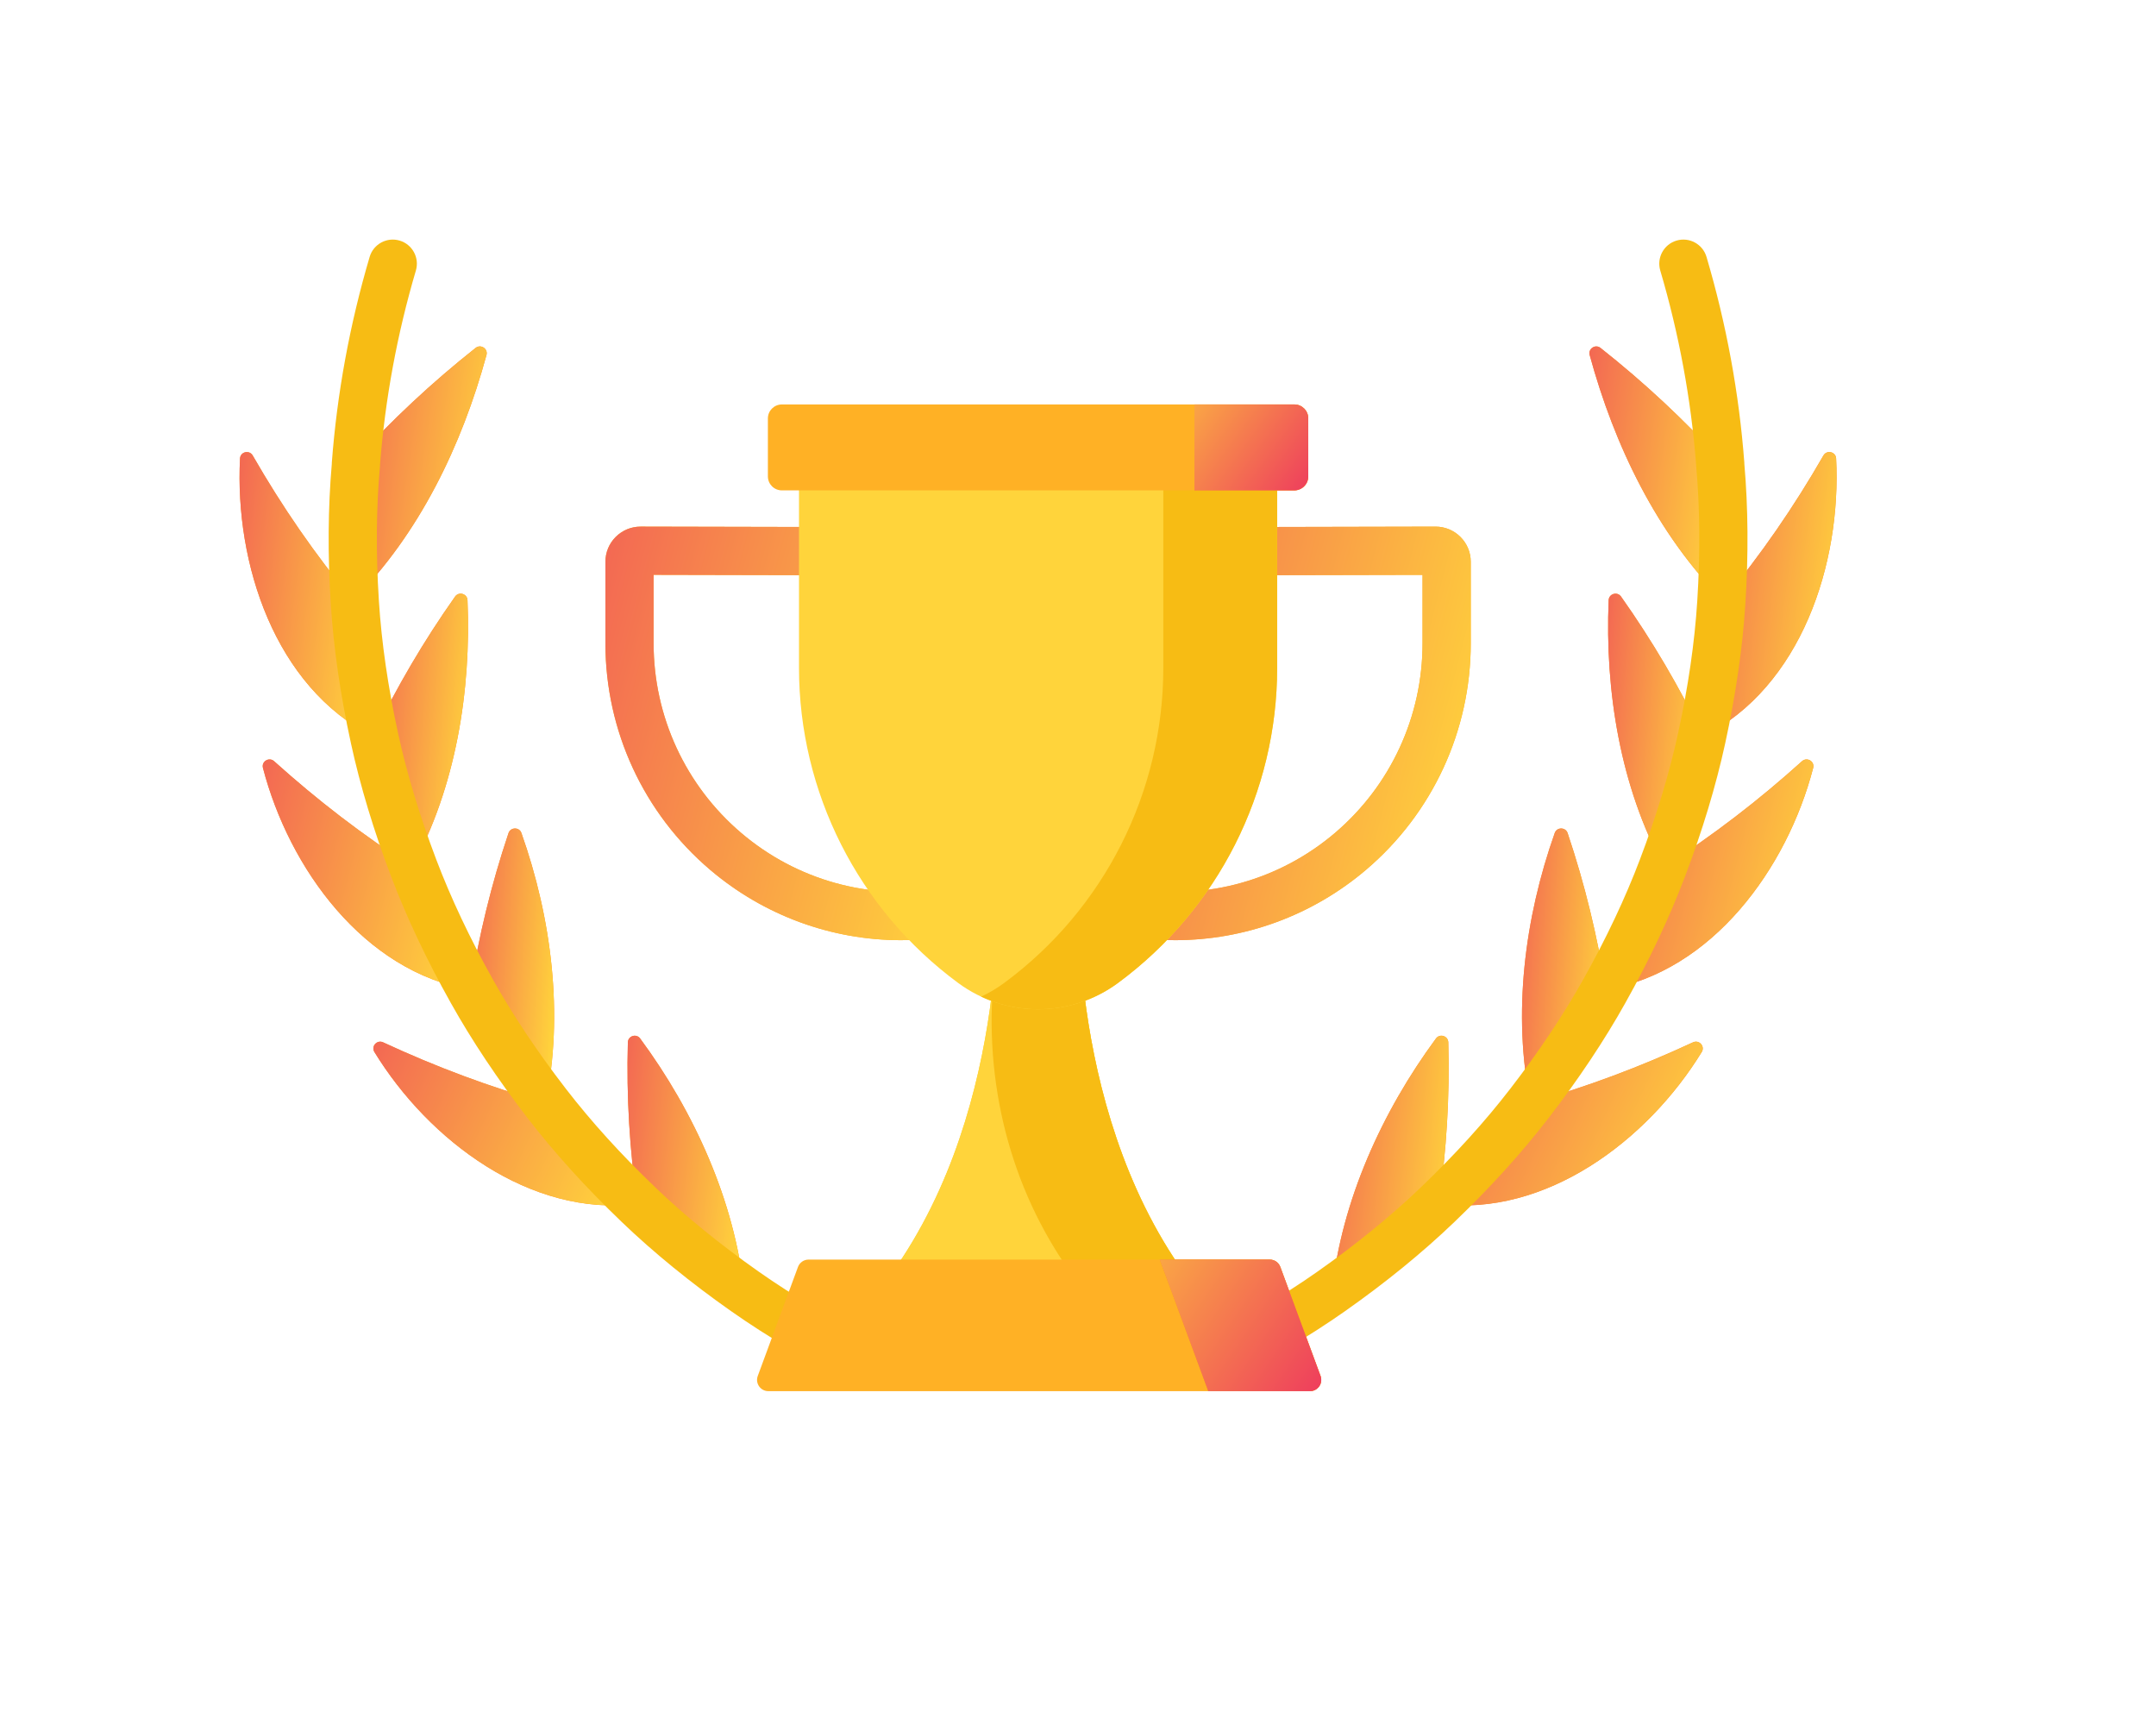 <svg width="135" height="108" viewBox="0 0 135 108" fill="none" xmlns="http://www.w3.org/2000/svg">
<g filter="url(#filter0_dd)">
<path d="M22.184 28.865C24.557 26.276 27.044 23.945 29.783 21.782C30.105 21.528 30.569 21.832 30.461 22.228C28.926 27.87 26.244 33.445 22.11 37.59C21.924 34.688 21.921 31.763 22.184 28.865Z" fill="#FF901D"/>
<path d="M22.184 28.865C24.557 26.276 27.044 23.945 29.783 21.782C30.105 21.528 30.569 21.832 30.461 22.228C28.926 27.87 26.244 33.445 22.11 37.59C21.924 34.688 21.921 31.763 22.184 28.865Z" fill="url(#paint0_linear)"/>
<path d="M22.11 37.592C19.723 34.712 17.672 31.733 15.824 28.518C15.613 28.151 15.051 28.282 15.029 28.705C14.696 35.291 17.212 42.998 23.343 46.106C22.732 43.305 22.292 40.455 22.11 37.592Z" fill="#FF901D"/>
<path d="M22.11 37.592C19.723 34.712 17.672 31.733 15.824 28.518C15.613 28.151 15.051 28.282 15.029 28.705C14.696 35.291 17.212 42.998 23.343 46.106C22.732 43.305 22.292 40.455 22.11 37.592Z" fill="url(#paint1_linear)"/>
<path d="M23.343 46.104C24.845 43.013 26.526 40.137 28.497 37.35C28.731 37.019 29.256 37.171 29.273 37.576C29.512 43.265 28.536 49.279 25.81 54.273C24.8 51.615 23.948 48.885 23.343 46.104Z" fill="#FF901D"/>
<path d="M23.343 46.104C24.845 43.013 26.526 40.137 28.497 37.35C28.731 37.019 29.256 37.171 29.273 37.576C29.512 43.265 28.536 49.279 25.81 54.273C24.8 51.615 23.948 48.885 23.343 46.104Z" fill="url(#paint2_linear)"/>
<path d="M25.811 54.275C22.711 52.283 19.88 50.105 17.164 47.658C16.851 47.376 16.359 47.671 16.465 48.079C18.102 54.37 22.78 60.825 29.442 61.966C28.057 59.493 26.817 56.926 25.811 54.275Z" fill="#FF901D"/>
<path d="M25.811 54.275C22.711 52.283 19.88 50.105 17.164 47.658C16.851 47.376 16.359 47.671 16.465 48.079C18.102 54.37 22.78 60.825 29.442 61.966C28.057 59.493 26.817 56.926 25.811 54.275Z" fill="url(#paint3_linear)"/>
<path d="M29.441 61.965C29.984 58.593 30.76 55.376 31.841 52.16C31.97 51.778 32.513 51.771 32.648 52.151C34.539 57.489 35.304 63.51 34.164 69.044C32.43 66.8 30.826 64.442 29.441 61.965Z" fill="#FF901D"/>
<path d="M29.441 61.965C29.984 58.593 30.76 55.376 31.841 52.16C31.97 51.778 32.513 51.771 32.648 52.151C34.539 57.489 35.304 63.51 34.164 69.044C32.43 66.8 30.826 64.442 29.441 61.965Z" fill="url(#paint4_linear)"/>
<path d="M34.165 69.046C30.632 68.044 27.294 66.793 23.988 65.258C23.607 65.081 23.224 65.506 23.444 65.865C26.843 71.408 33.206 76.207 39.908 75.379C37.851 73.408 35.907 71.303 34.165 69.046Z" fill="#FF901D"/>
<path d="M34.165 69.046C30.632 68.044 27.294 66.793 23.988 65.258C23.607 65.081 23.224 65.506 23.444 65.865C26.843 71.408 33.206 76.207 39.908 75.379C37.851 73.408 35.907 71.303 34.165 69.046Z" fill="url(#paint5_linear)"/>
<path d="M39.906 75.378C39.424 71.981 39.219 68.667 39.314 65.261C39.325 64.857 39.843 64.692 40.083 65.017C43.468 69.606 45.993 75.181 46.598 80.834C44.244 79.179 41.984 77.371 39.906 75.378Z" fill="#FF901D"/>
<path d="M39.906 75.378C39.424 71.981 39.219 68.667 39.314 65.261C39.325 64.857 39.843 64.692 40.083 65.017C43.468 69.606 45.993 75.181 46.598 80.834C44.244 79.179 41.984 77.371 39.906 75.378Z" fill="url(#paint6_linear)"/>
<path d="M107.816 28.865C105.443 26.276 102.956 23.945 100.217 21.782C99.895 21.528 99.431 21.832 99.539 22.228C101.074 27.87 103.756 33.445 107.89 37.59C108.076 34.688 108.079 31.763 107.816 28.865Z" fill="#FF901D"/>
<path d="M107.816 28.865C105.443 26.276 102.956 23.945 100.217 21.782C99.895 21.528 99.431 21.832 99.539 22.228C101.074 27.87 103.756 33.445 107.89 37.59C108.076 34.688 108.079 31.763 107.816 28.865Z" fill="url(#paint7_linear)"/>
<path d="M107.89 37.592C110.276 34.712 112.328 31.733 114.176 28.518C114.387 28.151 114.949 28.282 114.971 28.705C115.304 35.291 112.788 42.998 106.657 46.106C107.268 43.305 107.708 40.455 107.89 37.592Z" fill="#FF901D"/>
<path d="M107.89 37.592C110.276 34.712 112.328 31.733 114.176 28.518C114.387 28.151 114.949 28.282 114.971 28.705C115.304 35.291 112.788 42.998 106.657 46.106C107.268 43.305 107.708 40.455 107.89 37.592Z" fill="url(#paint8_linear)"/>
<path d="M106.658 46.104C105.155 43.013 103.474 40.137 101.503 37.35C101.269 37.019 100.745 37.171 100.728 37.576C100.488 43.265 101.464 49.279 104.19 54.273C105.201 51.615 106.053 48.885 106.658 46.104Z" fill="#FF901D"/>
<path d="M106.658 46.104C105.155 43.013 103.474 40.137 101.503 37.35C101.269 37.019 100.745 37.171 100.728 37.576C100.488 43.265 101.464 49.279 104.19 54.273C105.201 51.615 106.053 48.885 106.658 46.104Z" fill="url(#paint9_linear)"/>
<path d="M104.189 54.275C107.289 52.283 110.12 50.105 112.836 47.658C113.149 47.376 113.641 47.671 113.534 48.079C111.898 54.37 107.219 60.825 100.558 61.966C101.943 59.493 103.183 56.926 104.189 54.275Z" fill="#FF901D"/>
<path d="M104.189 54.275C107.289 52.283 110.12 50.105 112.836 47.658C113.149 47.376 113.641 47.671 113.534 48.079C111.898 54.37 107.219 60.825 100.558 61.966C101.943 59.493 103.183 56.926 104.189 54.275Z" fill="url(#paint10_linear)"/>
<path d="M100.559 61.965C100.016 58.593 99.24 55.376 98.159 52.16C98.03 51.778 97.487 51.771 97.352 52.151C95.461 57.489 94.696 63.51 95.836 69.044C97.57 66.8 99.174 64.442 100.559 61.965Z" fill="#FF901D"/>
<path d="M100.559 61.965C100.016 58.593 99.24 55.376 98.159 52.16C98.03 51.778 97.487 51.771 97.352 52.151C95.461 57.489 94.696 63.51 95.836 69.044C97.57 66.8 99.174 64.442 100.559 61.965Z" fill="url(#paint11_linear)"/>
<path d="M95.835 69.046C99.368 68.044 102.706 66.793 106.012 65.258C106.393 65.081 106.776 65.506 106.556 65.865C103.157 71.408 96.794 76.207 90.092 75.379C92.149 73.408 94.093 71.303 95.835 69.046Z" fill="#FF901D"/>
<path d="M95.835 69.046C99.368 68.044 102.706 66.793 106.012 65.258C106.393 65.081 106.776 65.506 106.556 65.865C103.157 71.408 96.794 76.207 90.092 75.379C92.149 73.408 94.093 71.303 95.835 69.046Z" fill="url(#paint12_linear)"/>
<path d="M90.094 75.378C90.576 71.981 90.781 68.667 90.686 65.261C90.675 64.857 90.157 64.692 89.917 65.017C86.532 69.606 84.007 75.181 83.402 80.834C85.756 79.179 88.016 77.371 90.094 75.378Z" fill="#FF901D"/>
<path d="M90.094 75.378C90.576 71.981 90.781 68.667 90.686 65.261C90.675 64.857 90.157 64.692 89.917 65.017C86.532 69.606 84.007 75.181 83.402 80.834C85.756 79.179 88.016 77.371 90.094 75.378Z" fill="url(#paint13_linear)"/>
<path d="M54.864 83.933C52.159 82.6 49.687 81.149 47.515 79.621C47.514 79.62 47.514 79.62 47.513 79.62C47.513 79.62 47.513 79.619 47.512 79.619C45.089 77.916 42.904 76.135 41.017 74.325C41.017 74.325 41.016 74.324 41.016 74.323C38.898 72.295 37.021 70.226 35.438 68.173C35.437 68.173 35.437 68.172 35.436 68.172C35.436 68.171 35.436 68.171 35.436 68.171C33.65 65.859 32.106 63.546 30.848 61.295C30.848 61.294 30.847 61.293 30.846 61.292C29.42 58.744 28.234 56.232 27.321 53.827C27.321 53.826 27.32 53.825 27.32 53.824V53.824C26.278 51.082 25.471 48.413 24.923 45.891C24.923 45.89 24.923 45.89 24.923 45.89C24.293 43.002 23.89 40.222 23.725 37.626C23.725 37.624 23.725 37.623 23.725 37.622C23.533 34.632 23.557 31.783 23.796 29.152C23.799 29.121 23.799 29.089 23.799 29.057C24.114 24.99 24.867 20.913 26.041 16.937C26.277 16.137 25.82 15.298 25.021 15.062C24.222 14.826 23.382 15.283 23.146 16.082C21.9 20.304 21.103 24.636 20.778 28.958C20.776 28.987 20.777 29.016 20.776 29.045C20.537 31.784 20.515 34.733 20.712 37.815C20.712 37.816 20.712 37.816 20.712 37.817C20.887 40.562 21.31 43.492 21.972 46.525C21.972 46.528 21.973 46.53 21.973 46.532C22.553 49.2 23.403 52.015 24.498 54.896C24.498 54.897 24.498 54.897 24.499 54.898C25.464 57.442 26.714 60.09 28.213 62.767C28.213 62.768 28.213 62.768 28.214 62.769C28.214 62.77 28.215 62.77 28.215 62.771C28.215 62.771 28.215 62.771 28.215 62.771C29.546 65.15 31.171 67.588 33.047 70.016C33.048 70.017 33.049 70.018 33.05 70.019C34.724 72.188 36.7 74.369 38.924 76.499C38.925 76.5 38.925 76.501 38.925 76.501C40.923 78.417 43.228 80.297 45.777 82.089C45.778 82.089 45.778 82.089 45.778 82.089C48.077 83.707 50.685 85.238 53.529 86.641C53.744 86.747 53.971 86.797 54.195 86.797C54.752 86.797 55.287 86.488 55.55 85.955C55.919 85.207 55.611 84.302 54.864 83.933Z" fill="#F7BC14"/>
<path d="M109.224 29.045C109.224 29.016 109.224 28.987 109.222 28.958C108.897 24.635 108.101 20.303 106.854 16.082C106.618 15.283 105.779 14.827 104.979 15.062C104.18 15.298 103.723 16.138 103.959 16.937C105.133 20.912 105.886 24.989 106.201 29.057C106.202 29.089 106.202 29.12 106.205 29.152C106.443 31.782 106.467 34.632 106.276 37.622C106.276 37.623 106.276 37.624 106.276 37.624C106.276 37.625 106.276 37.625 106.276 37.626C106.111 40.22 105.708 43.001 105.078 45.89C105.078 45.89 105.078 45.89 105.078 45.891C104.529 48.413 103.723 51.082 102.68 53.824C102.68 53.824 102.68 53.824 102.68 53.825C102.68 53.825 102.679 53.826 102.679 53.827C101.767 56.232 100.58 58.744 99.153 61.294C99.152 61.295 99.152 61.295 99.152 61.295C97.894 63.545 96.351 65.858 94.564 68.171C94.564 68.171 94.563 68.172 94.563 68.173C94.563 68.173 94.563 68.173 94.562 68.173C92.98 70.225 91.103 72.294 88.984 74.323C88.984 74.324 88.984 74.324 88.983 74.325C87.097 76.134 84.912 77.915 82.488 79.619C82.487 79.619 82.487 79.62 82.486 79.62C82.486 79.62 82.485 79.621 82.485 79.621C80.314 81.149 77.841 82.6 75.136 83.933C74.388 84.302 74.081 85.207 74.45 85.954C74.713 86.487 75.248 86.796 75.805 86.796C76.029 86.796 76.256 86.746 76.471 86.64C79.315 85.238 81.922 83.707 84.221 82.09C84.222 82.089 84.222 82.089 84.223 82.088C86.773 80.296 89.078 78.416 91.075 76.501C91.075 76.5 91.076 76.499 91.076 76.499C93.301 74.367 95.278 72.186 96.952 70.017C96.952 70.017 96.952 70.017 96.952 70.016C96.953 70.016 96.953 70.016 96.953 70.016C98.83 67.586 100.457 65.147 101.787 62.768C101.788 62.767 101.788 62.765 101.789 62.763C103.288 60.086 104.537 57.439 105.501 54.897C105.501 54.897 105.501 54.897 105.501 54.897C105.501 54.896 105.502 54.896 105.502 54.896C106.596 52.016 107.445 49.203 108.026 46.536C108.026 46.536 108.026 46.535 108.026 46.535C108.689 43.496 109.113 40.563 109.288 37.816C109.288 37.814 109.288 37.812 109.288 37.81C109.485 34.728 109.463 31.781 109.224 29.045Z" fill="#F7BC14"/>
<path d="M56.424 58.864C52.073 58.864 47.833 57.322 44.458 54.451C40.295 50.908 37.908 45.742 37.908 40.278V35.174C37.908 34.585 38.138 34.03 38.555 33.613C38.972 33.198 39.524 32.97 40.112 32.97C40.114 32.97 40.116 32.97 40.118 32.97L53.479 32.999C54.312 33.001 54.986 33.678 54.984 34.511C54.983 35.344 54.307 36.017 53.475 36.017C53.474 36.017 53.473 36.017 53.472 36.017L40.926 35.99L40.926 40.277C40.926 44.855 42.926 49.184 46.414 52.152C49.875 55.097 54.425 56.371 58.896 55.646C59.051 55.621 59.207 55.594 59.364 55.567C60.186 55.424 60.968 55.972 61.111 56.793C61.255 57.614 60.706 58.396 59.885 58.54C59.715 58.569 59.546 58.598 59.379 58.625C58.394 58.785 57.406 58.864 56.424 58.864Z" fill="#FFB125"/>
<path d="M56.424 58.864C52.073 58.864 47.833 57.322 44.458 54.451C40.295 50.908 37.908 45.742 37.908 40.278V35.174C37.908 34.585 38.138 34.03 38.555 33.613C38.972 33.198 39.524 32.97 40.112 32.97C40.114 32.97 40.116 32.97 40.118 32.97L53.479 32.999C54.312 33.001 54.986 33.678 54.984 34.511C54.983 35.344 54.307 36.017 53.475 36.017C53.474 36.017 53.473 36.017 53.472 36.017L40.926 35.99L40.926 40.277C40.926 44.855 42.926 49.184 46.414 52.152C49.875 55.097 54.425 56.371 58.896 55.646C59.051 55.621 59.207 55.594 59.364 55.567C60.186 55.424 60.968 55.972 61.111 56.793C61.255 57.614 60.706 58.396 59.885 58.54C59.715 58.569 59.546 58.598 59.379 58.625C58.394 58.785 57.406 58.864 56.424 58.864Z" fill="url(#paint14_linear)"/>
<path d="M73.576 58.864C72.594 58.864 71.606 58.786 70.621 58.626C70.454 58.599 70.285 58.571 70.115 58.541C69.294 58.397 68.745 57.615 68.889 56.794C69.032 55.973 69.815 55.425 70.635 55.568C70.793 55.596 70.949 55.622 71.104 55.647C75.575 56.371 80.124 55.098 83.586 52.153C87.074 49.185 89.074 44.857 89.074 40.278V35.991L76.528 36.018C76.527 36.018 76.526 36.018 76.525 36.018C75.693 36.018 75.017 35.345 75.016 34.513C75.014 33.679 75.688 33.002 76.521 33L89.883 32.971C89.885 32.971 89.887 32.971 89.889 32.971C90.476 32.971 91.028 33.199 91.445 33.614C91.862 34.031 92.093 34.585 92.093 35.175V40.279C92.093 45.743 89.705 50.909 85.542 54.452C82.168 57.323 77.927 58.864 73.576 58.864Z" fill="#FFB125"/>
<path d="M73.576 58.864C72.594 58.864 71.606 58.786 70.621 58.626C70.454 58.599 70.285 58.571 70.115 58.541C69.294 58.397 68.745 57.615 68.889 56.794C69.032 55.973 69.815 55.425 70.635 55.568C70.793 55.596 70.949 55.622 71.104 55.647C75.575 56.371 80.124 55.098 83.586 52.153C87.074 49.185 89.074 44.857 89.074 40.278V35.991L76.528 36.018C76.527 36.018 76.526 36.018 76.525 36.018C75.693 36.018 75.017 35.345 75.016 34.513C75.014 33.679 75.688 33.002 76.521 33L89.883 32.971C89.885 32.971 89.887 32.971 89.889 32.971C90.476 32.971 91.028 33.199 91.445 33.614C91.862 34.031 92.093 34.585 92.093 35.175V40.279C92.093 45.743 89.705 50.909 85.542 54.452C82.168 57.323 77.927 58.864 73.576 58.864Z" fill="url(#paint15_linear)"/>
<path d="M55.077 80.735H74.923C66.702 70.311 67.56 55.287 67.56 55.287H65H62.44C62.44 55.287 63.298 70.311 55.077 80.735Z" fill="#FED130"/>
<path d="M55.077 80.735H74.923C66.702 70.311 67.56 55.287 67.56 55.287H65H62.44C62.44 55.287 63.298 70.311 55.077 80.735Z" fill="#FFD43B"/>
<path d="M67.56 55.287H65H62.44C62.44 55.287 62.573 57.619 62.231 61.084C61.58 67.687 63.218 74.349 67.083 79.743C67.323 80.078 67.571 80.409 67.829 80.735H74.923C66.702 70.311 67.56 55.287 67.56 55.287Z" fill="#F7BC14"/>
<path d="M50.03 28.645V41.811C50.03 49.601 53.732 56.926 60.003 61.547C62.975 63.736 67.025 63.736 69.997 61.547C76.268 56.927 79.97 49.601 79.97 41.811V28.645H50.03Z" fill="#FFD43B"/>
<path d="M72.842 28.645V41.811C72.842 49.601 69.14 56.926 62.869 61.547C62.414 61.882 61.934 62.165 61.436 62.398C64.19 63.684 67.48 63.401 69.997 61.547C76.268 56.927 79.97 49.601 79.97 41.811V28.645H72.842Z" fill="#F7BC14"/>
<path d="M81.043 30.702H48.958C48.474 30.702 48.082 30.31 48.082 29.826V26.198C48.082 25.714 48.474 25.322 48.958 25.322H81.043C81.526 25.322 81.918 25.714 81.918 26.198V29.826C81.918 30.31 81.526 30.702 81.043 30.702Z" fill="#FFB125"/>
<path d="M81.042 25.322H74.79V30.702H81.042C81.526 30.702 81.918 30.31 81.918 29.826V26.198C81.918 25.714 81.526 25.322 81.042 25.322Z" fill="#FF901D"/>
<path d="M81.042 25.322H74.79V30.702H81.042C81.526 30.702 81.918 30.31 81.918 29.826V26.198C81.918 25.714 81.526 25.322 81.042 25.322Z" fill="url(#paint16_linear)"/>
<path d="M82.024 87.098H48.11C47.619 87.098 47.277 86.608 47.448 86.147L49.966 79.323C50.069 79.045 50.333 78.861 50.629 78.861H79.506C79.801 78.861 80.066 79.045 80.168 79.323L82.687 86.147C82.857 86.608 82.516 87.098 82.024 87.098Z" fill="#FFB125"/>
<path d="M82.687 86.147L80.168 79.323C80.066 79.045 79.802 78.861 79.506 78.861H72.618L75.657 87.098H82.024C82.516 87.098 82.857 86.608 82.687 86.147Z" fill="#FF901D"/>
<path d="M82.687 86.147L80.168 79.323C80.066 79.045 79.802 78.861 79.506 78.861H72.618L75.657 87.098H82.024C82.516 87.098 82.857 86.608 82.687 86.147Z" fill="url(#paint17_linear)"/>
</g>
<defs>
<filter id="filter0_dd" x="0" y="0" width="135" height="107.098" filterUnits="userSpaceOnUse" color-interpolation-filters="sRGB">
<feFlood flood-opacity="0" result="BackgroundImageFix"/>
<feColorMatrix in="SourceAlpha" type="matrix" values="0 0 0 0 0 0 0 0 0 0 0 0 0 0 0 0 0 0 127 0"/>
<feOffset dx="5" dy="5"/>
<feGaussianBlur stdDeviation="7.5"/>
<feColorMatrix type="matrix" values="0 0 0 0 0 0 0 0 0 0 0 0 0 0 0 0 0 0 0.9 0"/>
<feBlend mode="normal" in2="BackgroundImageFix" result="effect1_dropShadow"/>
<feColorMatrix in="SourceAlpha" type="matrix" values="0 0 0 0 0 0 0 0 0 0 0 0 0 0 0 0 0 0 127 0"/>
<feOffset dx="-5" dy="-5"/>
<feGaussianBlur stdDeviation="5"/>
<feColorMatrix type="matrix" values="0 0 0 0 1 0 0 0 0 1 0 0 0 0 1 0 0 0 0.09 0"/>
<feBlend mode="normal" in2="effect1_dropShadow" result="effect2_dropShadow"/>
<feBlend mode="normal" in="SourceGraphic" in2="effect2_dropShadow" result="shape"/>
</filter>
<linearGradient id="paint0_linear" x1="31.712" y1="25.326" x2="0.148" y2="20.474" gradientUnits="userSpaceOnUse">
<stop stop-color="#FFD43B"/>
<stop offset="0.526" stop-color="#EB2163"/>
<stop offset="1" stop-color="#950552"/>
</linearGradient>
<linearGradient id="paint1_linear" x1="24.556" y1="32.375" x2="-6.595" y2="28.176" gradientUnits="userSpaceOnUse">
<stop stop-color="#FFD43B"/>
<stop offset="0.526" stop-color="#EB2163"/>
<stop offset="1" stop-color="#950552"/>
</linearGradient>
<linearGradient id="paint2_linear" x1="30.175" y1="41.081" x2="7.725" y2="38.829" gradientUnits="userSpaceOnUse">
<stop stop-color="#FFD43B"/>
<stop offset="0.526" stop-color="#EB2163"/>
<stop offset="1" stop-color="#950552"/>
</linearGradient>
<linearGradient id="paint3_linear" x1="31.33" y1="50.844" x2="-14.948" y2="38.852" gradientUnits="userSpaceOnUse">
<stop stop-color="#FFD43B"/>
<stop offset="0.526" stop-color="#EB2163"/>
<stop offset="1" stop-color="#950552"/>
</linearGradient>
<linearGradient id="paint4_linear" x1="35.463" y1="55.797" x2="15.629" y2="54.051" gradientUnits="userSpaceOnUse">
<stop stop-color="#FFD43B"/>
<stop offset="0.526" stop-color="#EB2163"/>
<stop offset="1" stop-color="#950552"/>
</linearGradient>
<linearGradient id="paint5_linear" x1="42.311" y1="67.562" x2="-9.411" y2="43.588" gradientUnits="userSpaceOnUse">
<stop stop-color="#FFD43B"/>
<stop offset="0.526" stop-color="#EB2163"/>
<stop offset="1" stop-color="#950552"/>
</linearGradient>
<linearGradient id="paint6_linear" x1="47.66" y1="68.501" x2="20.356" y2="64.913" gradientUnits="userSpaceOnUse">
<stop stop-color="#FFD43B"/>
<stop offset="0.526" stop-color="#EB2163"/>
<stop offset="1" stop-color="#950552"/>
</linearGradient>
<linearGradient id="paint7_linear" x1="109.258" y1="25.326" x2="77.694" y2="20.473" gradientUnits="userSpaceOnUse">
<stop stop-color="#FFD43B"/>
<stop offset="0.526" stop-color="#EB2163"/>
<stop offset="1" stop-color="#950552"/>
</linearGradient>
<linearGradient id="paint8_linear" x1="116.213" y1="32.375" x2="85.062" y2="28.176" gradientUnits="userSpaceOnUse">
<stop stop-color="#FFD43B"/>
<stop offset="0.526" stop-color="#EB2163"/>
<stop offset="1" stop-color="#950552"/>
</linearGradient>
<linearGradient id="paint9_linear" x1="107.525" y1="41.081" x2="85.075" y2="38.829" gradientUnits="userSpaceOnUse">
<stop stop-color="#FFD43B"/>
<stop offset="0.526" stop-color="#EB2163"/>
<stop offset="1" stop-color="#950552"/>
</linearGradient>
<linearGradient id="paint10_linear" x1="115.438" y1="50.844" x2="69.159" y2="38.852" gradientUnits="userSpaceOnUse">
<stop stop-color="#FFD43B"/>
<stop offset="0.526" stop-color="#EB2163"/>
<stop offset="1" stop-color="#950552"/>
</linearGradient>
<linearGradient id="paint11_linear" x1="101.323" y1="55.797" x2="81.489" y2="54.051" gradientUnits="userSpaceOnUse">
<stop stop-color="#FFD43B"/>
<stop offset="0.526" stop-color="#EB2163"/>
<stop offset="1" stop-color="#950552"/>
</linearGradient>
<linearGradient id="paint12_linear" x1="109.023" y1="67.562" x2="57.301" y2="43.588" gradientUnits="userSpaceOnUse">
<stop stop-color="#FFD43B"/>
<stop offset="0.526" stop-color="#EB2163"/>
<stop offset="1" stop-color="#950552"/>
</linearGradient>
<linearGradient id="paint13_linear" x1="91.771" y1="68.501" x2="64.467" y2="64.913" gradientUnits="userSpaceOnUse">
<stop stop-color="#FFD43B"/>
<stop offset="0.526" stop-color="#EB2163"/>
<stop offset="1" stop-color="#950552"/>
</linearGradient>
<linearGradient id="paint14_linear" x1="64.51" y1="38.892" x2="-18.276" y2="17.534" gradientUnits="userSpaceOnUse">
<stop stop-color="#FFD43B"/>
<stop offset="0.526" stop-color="#EB2163"/>
<stop offset="1" stop-color="#950552"/>
</linearGradient>
<linearGradient id="paint15_linear" x1="95.469" y1="38.893" x2="12.681" y2="17.535" gradientUnits="userSpaceOnUse">
<stop stop-color="#FFD43B"/>
<stop offset="0.526" stop-color="#EB2163"/>
<stop offset="1" stop-color="#950552"/>
</linearGradient>
<linearGradient id="paint16_linear" x1="70" y1="25" x2="93.743" y2="42.351" gradientUnits="userSpaceOnUse">
<stop stop-color="#FFD43B"/>
<stop offset="0.526" stop-color="#EB2163"/>
<stop offset="1" stop-color="#950552"/>
</linearGradient>
<linearGradient id="paint17_linear" x1="65.821" y1="78.367" x2="101.253" y2="102.362" gradientUnits="userSpaceOnUse">
<stop stop-color="#FFD43B"/>
<stop offset="0.526" stop-color="#EB2163"/>
<stop offset="1" stop-color="#950552"/>
</linearGradient>
</defs>
</svg>
